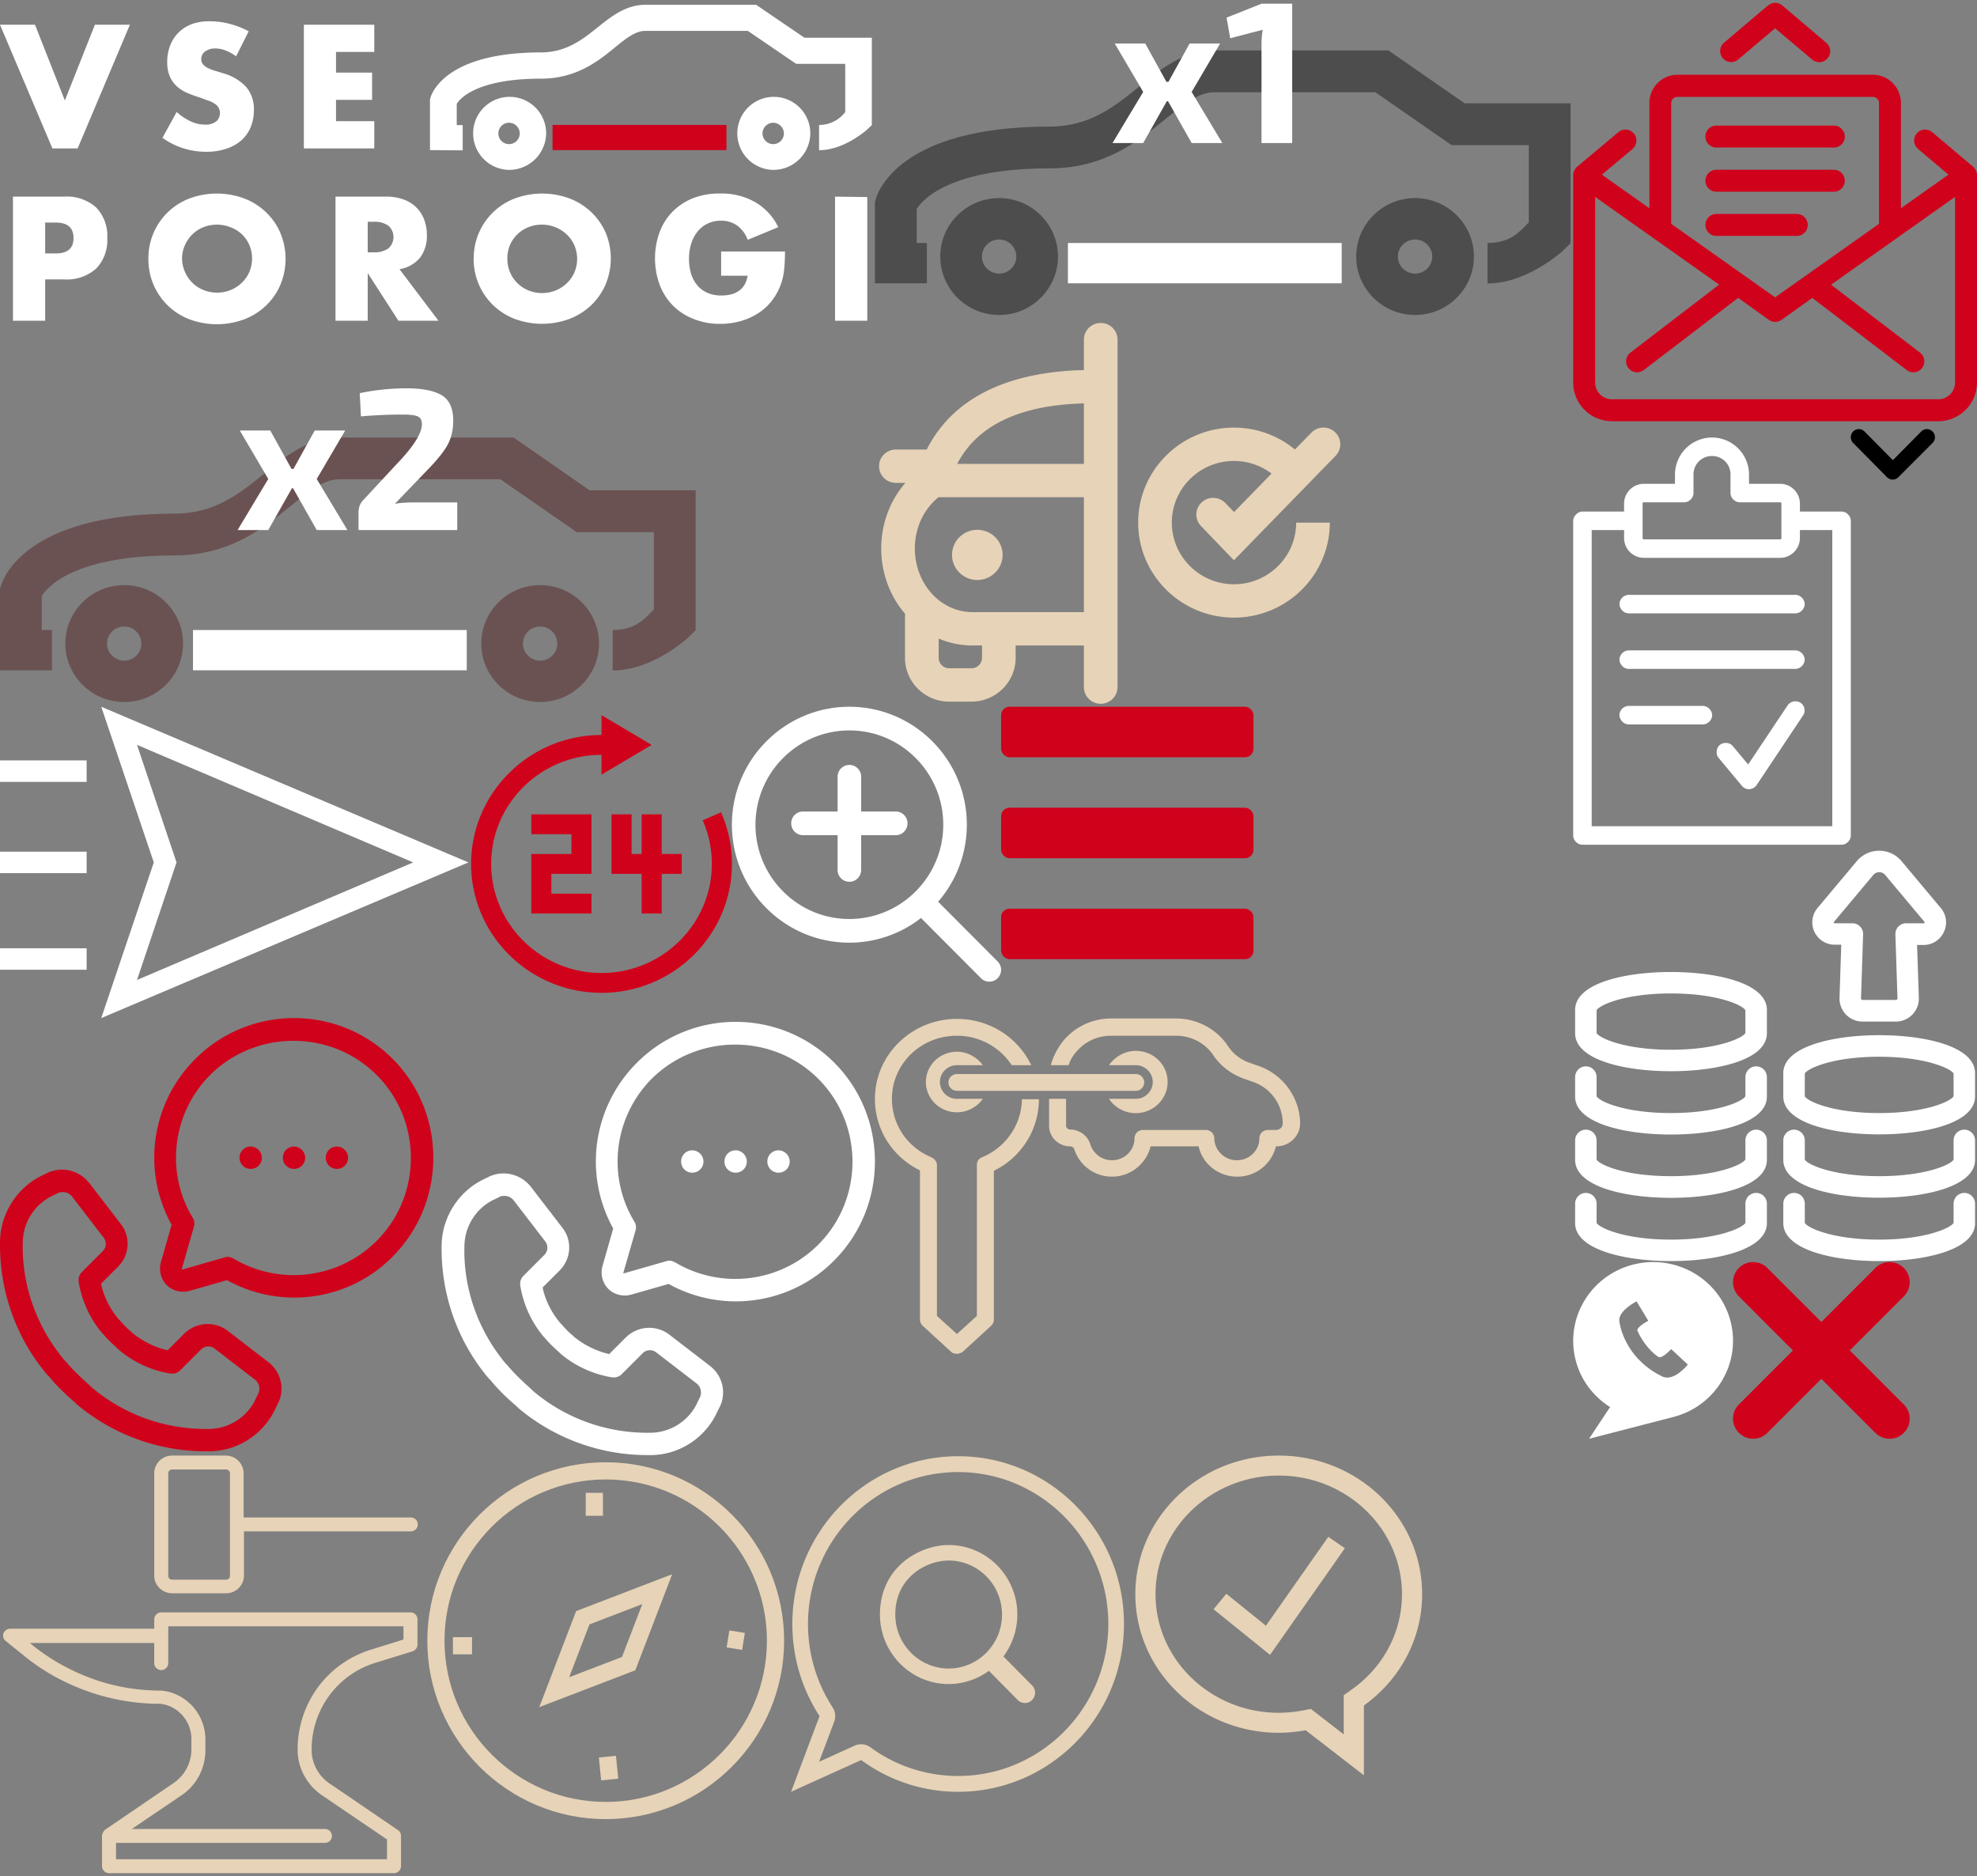 <?xml version="1.0" encoding="UTF-8"?><svg width="235" height="223" viewBox="0 0 235 223" xmlns="http://www.w3.org/2000/svg" xmlns:xlink="http://www.w3.org/1999/xlink"><rect x="0" y="0" width="235" height="223" fill="#808080" stroke="none"/><svg width="36" height="38" viewBox="0 0 36 38" id="L1VzZXJzL2t1a2tvbWFoL3Byb2plY3RzL3ZzZXBvcm9naS1mcm9udGVuZC9zcmMvbW9kdWxlcy9hZHZhbnRhZ2VzL3Nwcml0ZS1hZHYtMS5zdmc=" x="134" y="173"><title>sprite-adv-1</title><g fill-rule="nonzero" fill="#E7D3B7"><path d="M18 32.944c1.093 0 2.16-.11 3.197-.3L28.124 38v-8.298c4.192-3.001 6.922-7.8 6.922-13.23C35.046 7.374 27.414 0 18 0S.954 7.374.954 16.472c0 9.097 7.632 16.472 17.046 16.472zm0-30.569c8.076 0 14.646 6.323 14.646 14.097 0 4.487-2.161 8.608-5.928 11.305l-.994.711v4.644l-3.05-2.36-.852-.658-1.063.195a15.35 15.35 0 0 1-2.759.26c-8.076 0-14.646-6.324-14.646-14.097C3.354 8.698 9.924 2.375 18 2.375z"/><path d="M25.862 11.01l-1.971-1.354-7.416 10.568-4.705-3.8-1.52 1.839 6.717 5.424z"/></g></svg><svg width="50" height="50" viewBox="0 0 50 50" id="L1VzZXJzL2t1a2tvbWFoL3Byb2plY3RzL3ZzZXBvcm9naS1mcm9udGVuZC9zcmMvbW9kdWxlcy9hZHZhbnRhZ2VzL3Nwcml0ZS1hZHYtMi5zdmc=" y="173"><title>sprite-adv-2</title><g fill-rule="nonzero" fill="#E7D3B7"><path d="M48.792 18.636H19.167a.832.832 0 0 0-.834.827v1.116H1.208a.854.854 0 0 0-.791.537c-.125.33 0 .702.25.909l2 1.611c2.333 1.943 4.958 3.389 7.75 4.38a25.819 25.819 0 0 0 8.666 1.488c2.084.248 3.667 2.066 3.667 4.174v1.24c0 1.61-.792 3.099-2.125 4.008L12.5 44.463l-.042.041c-.041.041-.083.041-.083.083l-.042.041c0 .041-.041.041-.041.083 0 .041-.042.041-.042.082 0 .042-.042.042-.042.083s0 .041-.041.083c0 .041 0 .041-.042.082v3.761c0 .454.375.826.833.826h33.875a.832.832 0 0 0 .834-.826v-3.595a.81.81 0 0 0-.375-.703l-8.125-5.537a4.835 4.835 0 0 1-2.125-4.008c0-4.752 3.041-8.926 7.583-10.33l4.417-1.365c.333-.124.583-.413.583-.785v-3.016a.832.832 0 0 0-.833-.827zm-.834 3.224l-3.833 1.198c-5.25 1.611-8.75 6.405-8.75 11.9 0 2.15 1.083 4.133 2.833 5.373L46 45.62v2.355H13.792v-1.942h24.833a.832.832 0 0 0 .833-.826.832.832 0 0 0-.833-.827H15.667l5.916-4.008c1.792-1.198 2.834-3.223 2.834-5.372v-1.24c0-2.975-2.209-5.496-5.167-5.826h-.083c-2.792 0-5.542-.455-8.167-1.405s-5.083-2.314-7.25-4.091l-.208-.165h14.791v2.396c0 .455.375.827.834.827a.832.832 0 0 0 .833-.827v-4.38h27.958v1.57zM20.458 16.364h6.417c1.167 0 2.125-.95 2.125-2.108V9.008h19.833a.832.832 0 0 0 .834-.826.832.832 0 0 0-.834-.827H28.958V2.107C28.958.95 28 0 26.833 0h-6.375c-1.166 0-2.125.95-2.125 2.107v12.19c0 1.116.959 2.067 2.125 2.067zM20 2.107a.46.46 0 0 1 .458-.454h6.417a.46.46 0 0 1 .458.454v12.19a.46.46 0 0 1-.458.455h-6.417a.46.46 0 0 1-.458-.454V2.108z"/></g></svg><svg width="40" height="40" viewBox="0 0 40 40" id="L1VzZXJzL2t1a2tvbWFoL3Byb2plY3RzL3ZzZXBvcm9naS1mcm9udGVuZC9zcmMvbW9kdWxlcy9hZHZhbnRhZ2VzL3Nwcml0ZS1hZHYtMy5zdmc=" x="94" y="173"><title>sprite-adv-3</title><g fill-rule="nonzero" fill="#E7D3B7"><path d="M19.893 1.959c9.844 0 17.85 8.102 17.85 18.06 0 9.958-8.007 18.06-17.85 18.06a17.574 17.574 0 0 1-10.44-3.416 1.848 1.848 0 0 0-1.849-.192L3.366 36.39l1.79-4.76a1.9 1.9 0 0 0-.184-1.703 18.136 18.136 0 0 1-2.928-9.908c0-9.959 8.006-18.06 17.849-18.06zm0-1.883C9.007.076.183 9.006.183 20.02c0 4.04 1.191 7.8 3.234 10.941L.03 39.961l8.333-3.773a19.46 19.46 0 0 0 11.53 3.773c10.885 0 19.71-8.929 19.71-19.942C39.604 9.005 30.78.076 19.894.076z"/><path d="M28.683 27.32l-3.41-3.45a8.318 8.318 0 0 0 1.655-4.978c0-4.556-3.662-8.262-8.165-8.262-3.39 0-8.166 2.563-8.166 8.262 0 4.556 3.663 8.262 8.166 8.262a8.119 8.119 0 0 0 4.784-1.572l3.426 3.467a1.196 1.196 0 0 0 1.71 0c.229-.23.355-.538.355-.865a1.22 1.22 0 0 0-.355-.864zm-9.92-2.01c-3.498 0-6.343-2.88-6.343-6.418 0-4.427 3.71-6.418 6.343-6.418 3.497 0 6.343 2.879 6.343 6.418s-2.846 6.417-6.343 6.417z"/></g></svg><svg width="56" height="46" viewBox="0 0 56 46" id="L1VzZXJzL2t1a2tvbWFoL3Byb2plY3RzL3ZzZXBvcm9naS1mcm9udGVuZC9zcmMvbW9kdWxlcy9hZHZhbnRhZ2VzL3Nwcml0ZS1hZHYtNC5zdmc=" x="104" y="38"><title>sprite-adv-4</title><g fill-rule="nonzero" fill="#E7D3B7"><path d="M12.17 24.968c-1.659 0-3.01 1.34-3.01 2.983 0 1.644 1.351 2.985 3.01 2.985 1.66 0 3.01-1.34 3.01-2.985 0-1.644-1.35-2.983-3.01-2.983z"/><path d="M26.84.385c-1.106 0-2 .888-2 1.983v3.614C15.561 6.2 9.182 9.436 6.157 15.427H2.49c-1.104 0-2 .887-2 1.982 0 1.096.896 1.983 2 1.983h1.127c-1.82 2.102-2.87 4.853-2.87 7.788 0 2.996 1.08 5.74 2.859 7.803-.016.1-.032.2-.032.305v4.897c0 2.87 2.356 5.206 5.252 5.206h2.65c2.896 0 5.251-2.336 5.251-5.206v-1.466h8.111v4.943c0 1.095.896 1.983 2 1.983 1.105 0 2-.888 2-1.983V2.368A1.99 1.99 0 0 0 26.84.385zm-2 9.561v7.185H9.781c2.38-4.58 7.432-6.991 15.057-7.185zM12.727 40.185c0 .684-.56 1.24-1.25 1.24H8.826c-.69 0-1.25-.556-1.25-1.24v-2.29a10.253 10.253 0 0 0 4.012.824h1.14v1.466zm-1.14-5.431c-.252 0-.5-.018-.748-.05-3.474-.418-6.094-3.652-6.094-7.524 0-2.429 1.046-4.654 2.807-6.084h17.285v13.658h-13.25zM51.875 13.426l-1.947 1.998a11.408 11.408 0 0 0-7.249-2.603c-6.28 0-11.389 5.065-11.389 11.292 0 6.226 5.11 11.292 11.39 11.292 6.282 0 11.39-5.066 11.39-11.292h-4c0 4.04-3.316 7.326-7.39 7.326s-7.389-3.287-7.389-7.326c0-4.042 3.315-7.327 7.389-7.327 1.64 0 3.197.544 4.464 1.5L42.69 22.86l-1.035-1.073a2.012 2.012 0 0 0-2.828-.067 1.97 1.97 0 0 0-.067 2.802l3.911 4.068 12.083-12.41a1.971 1.971 0 0 0-.05-2.804 2.011 2.011 0 0 0-2.829.05z"/></g></svg><svg width="51" height="40" viewBox="0 0 51 40" id="L1VzZXJzL2t1a2tvbWFoL3Byb2plY3RzL3ZzZXBvcm9naS1mcm9udGVuZC9zcmMvbW9kdWxlcy9hZHZhbnRhZ2VzL3Nwcml0ZS1hZHYtNS5zdmc=" x="104" y="121"><title>sprite-adv-5</title><g fill-rule="nonzero" fill="#E7D3B7"><path d="M9.746 4c-2.02 0-3.687 1.6-3.687 3.6s1.667 3.6 3.687 3.6c1.262 0 2.423-.65 3.08-1.6h-3.08c-1.111 0-2.02-.9-2.02-2s.909-2 2.02-2h3.08c-.707-.95-1.818-1.6-3.08-1.6zM31.004 11.3c2.07 0 3.787-1.65 3.787-3.7 0-2.05-1.666-3.7-3.787-3.7-1.313 0-2.474.7-3.181 1.7h3.181c1.11 0 2.02.9 2.02 2s-.91 2-2.02 2h-3.181a3.806 3.806 0 0 0 3.181 1.7z"/><path d="M12.725 16.55c-.404.15-.606.5-.606.95v17.9l-2.373 2.15-2.374-2.15V17.5c0-.1 0-.2-.05-.3 0-.1-.05-.15-.101-.2-.101-.15-.202-.3-.354-.35-.05-.05-.1-.05-.151-.1-2.878-1.2-4.696-3.9-4.696-6.95 0-4.15 3.433-7.5 7.726-7.5 2.726 0 5.15 1.4 6.513 3.5h2.323C17.017 2.35 13.684.1 9.746.1 4.393.1 0 4.35 0 9.6c0 3.65 2.07 6.9 5.352 8.5v17.7c0 .3.101.55.303.75l3.384 3.1c.202.2.454.25.707.25.252 0 .504-.1.706-.25l3.384-3.1c.202-.2.303-.45.303-.75V18.15c3.282-1.6 5.352-4.9 5.352-8.5h-2.02c-.05 3-1.868 5.7-4.746 6.9zM45.496 5.65l-.858-.3a5.07 5.07 0 0 1-2.626-1.95l-.202-.3C40.447 1.2 38.174.05 35.8.05h-7.726c-2.12 0-4.14.9-5.554 2.5a8.112 8.112 0 0 0-1.616 3.05h2.12c.203-.65.556-1.2 1.01-1.7 1.01-1.15 2.475-1.8 4.04-1.8h7.726c1.717 0 3.333.8 4.343 2.2l.202.3c.908 1.25 2.17 2.15 3.635 2.65l.859.3a5.23 5.23 0 0 1 3.635 5c0 .4-.353.75-.808.75h-.96c-.555 0-1.009.45-1.009 1 0 1.45-1.212 2.6-2.676 2.6-1.465 0-2.676-1.2-2.676-2.6 0-.55-.455-1-1.01-1h-7.474c-.555 0-1.01.45-1.01 1 0 1.45-1.211 2.6-2.676 2.6a2.693 2.693 0 0 1-2.575-1.9 2.497 2.497 0 0 0-2.373-1.75c-.253 0-.505-.2-.505-.45V9.6h-2.02v3.2c0 1.35 1.11 2.45 2.525 2.45.202 0 .404.15.454.3a4.707 4.707 0 0 0 4.494 3.3c2.222 0 4.09-1.55 4.595-3.6h5.706c.455 2.05 2.323 3.6 4.595 3.6 2.273 0 4.09-1.55 4.595-3.6h.05c1.566 0 2.829-1.25 2.829-2.75-.051-3.1-2.07-5.85-5.05-6.85z"/><path d="M31.004 8.65H9.746c-.556 0-1.01-.45-1.01-1s.454-1 1.01-1h21.258c.555 0 1.01.45 1.01 1s-.455 1-1.01 1z"/></g></svg><svg width="44" height="44" viewBox="0 0 44 44" id="L1VzZXJzL2t1a2tvbWFoL3Byb2plY3RzL3ZzZXBvcm9naS1mcm9udGVuZC9zcmMvbW9kdWxlcy9hZHZhbnRhZ2VzL3Nwcml0ZS1hZHYtNi5zdmc=" x="50" y="173"><title>sprite-adv-6</title><g fill-rule="nonzero" fill="#E7D3B7"><path d="M22 .793C10.307.793.793 10.306.793 22c0 11.693 9.514 21.207 21.207 21.207 11.693 0 21.207-9.514 21.207-21.207C43.207 10.306 33.693.793 22 .793zm0 40.37C11.434 41.163 2.837 32.566 2.837 22 2.837 11.435 11.433 2.838 22 2.838S41.162 11.435 41.162 22c0 10.566-8.596 19.163-19.162 19.163z"/><path d="M14.101 29.899l11.417-4.382L29.9 14.1l-11.417 4.383-4.382 11.416zm12.245-12.246l-2.41 6.281-6.281 2.41 2.412-6.279 6.279-2.412zM19.625 4.425h2.044v2.727h-2.044zM21.457 38.604l-.273-2.72 2.034-.205.273 2.72zM36.372 22.8l.323-2.021 1.843.295-.324 2.02zM3.837 21.577h2.272v2.045H3.837z"/></g></svg><svg viewBox="0 -1 31 34" width="31" height="34" id="L1VzZXJzL2t1a2tvbWFoL3Byb2plY3RzL3ZzZXBvcm9naS1mcm9udGVuZC9zcmMvc3ByaXRlcy9zcHJpdGUtMjQuc3Zn" x="56" y="84"><g fill="#D0011B" fill-rule="nonzero"><path d="M7.154 11.786v2.357h4.77V16.5h-4.77v7.071h7.154v-2.357h-4.77v-2.357h4.77v-7.071zM22.654 16.5v-4.714h-2.385V16.5h-1.192v-4.714h-2.385v7.071h3.577v4.714h2.385v-4.714h2.384V16.5z"/><path d="M29.709 11.549l-2.185.944a12.743 12.743 0 0 1 1.091 5.186c0 7.148-5.884 12.964-13.115 12.964S2.385 24.827 2.385 17.679c0-7.148 5.884-12.965 13.115-12.965v2.357l5.962-3.535L15.5 0v2.357C6.954 2.357 0 9.231 0 17.68S6.954 33 15.5 33C24.048 33 31 26.127 31 17.679a15.03 15.03 0 0 0-1.291-6.13z"/></g></svg><svg width="52" height="52" viewBox="0 0 52 52" id="L1VzZXJzL2t1a2tvbWFoL3Byb2plY3RzL3ZzZXBvcm9naS1mcm9udGVuZC9zcmMvc3ByaXRlcy9zcHJpdGUtY2FsbC5zdmc=" y="121"><title>Shape</title><path d="M31.87 40.868l-4.833-3.717c-1.54-1.169-3.718-1.01-5.098.318l-2.019 2.018a10.376 10.376 0 0 1-4.195-2.07l-.16-.16c-.478-.372-.902-.85-1.327-1.328l-.16-.16c-1.009-1.22-1.752-2.655-2.071-4.195l2.018-2.018c1.381-1.381 1.54-3.559.319-5.099l-3.718-4.833c-1.168-1.487-3.133-2.018-4.886-1.274l-.531.265C2.129 19.996.057 23.13.004 26.53c-.106 5.789 1.859 11.418 5.577 15.826l.265.266c.903 1.115 1.965 2.124 3.027 3.027l.266.266a23.824 23.824 0 0 0 15.349 5.576h.478c3.399-.053 6.48-2.124 7.86-5.258l.266-.53c.796-1.7.265-3.718-1.222-4.834zm-1.168 3.771l-.266.531c-.956 2.178-3.133 3.612-5.523 3.665-5.152.106-10.144-1.647-14.074-4.993l-.266-.265c-.956-.85-1.912-1.753-2.709-2.709l-.212-.212c-3.293-3.93-5.099-8.923-4.94-14.074.054-2.39 1.488-4.568 3.665-5.524l.531-.265c.16-.107.372-.107.585-.107.425 0 .85.213 1.115.585l3.718 4.833a1.214 1.214 0 0 1-.107 1.593l-2.496 2.496c-.318.319-.425.744-.372 1.169a12.656 12.656 0 0 0 2.815 6.107l.16.16c.478.584 1.062 1.115 1.646 1.646l.16.16a12.656 12.656 0 0 0 6.107 2.814c.425.053.85-.053 1.168-.372l2.497-2.496a1.214 1.214 0 0 1 1.593-.106l4.833 3.718c.478.371.637 1.062.372 1.646zM46.688 4.86c-6.48-6.479-16.995-6.479-23.475 0-5.258 5.258-6.373 13.278-2.815 19.704l-1.274 4.462c-.266.956 0 2.018.69 2.708.69.69 1.753.956 2.709.69l4.461-1.274a16.508 16.508 0 0 0 7.967 2.071c4.302 0 8.55-1.646 11.737-4.886 6.426-6.48 6.426-16.995 0-23.474zm-1.912 21.616C40.262 30.99 33.251 31.84 27.781 28.6c-.213-.106-.425-.213-.69-.213-.107 0-.266 0-.372.054l-4.993 1.433h-.106c-.053-.053-.053-.053 0-.106l1.434-4.992a1.251 1.251 0 0 0-.16-1.062c-3.292-5.47-2.39-12.481 2.125-16.996 5.47-5.364 14.34-5.364 19.757.054 5.417 5.417 5.417 14.286 0 19.703zm-8.498-9.878c0 .743-.584 1.328-1.327 1.328a1.315 1.315 0 0 1-1.328-1.328c0-.744.584-1.328 1.328-1.328.743 0 1.327.638 1.327 1.328zm-5.151 0c0 .743-.585 1.328-1.328 1.328a1.315 1.315 0 0 1-1.328-1.328c0-.744.584-1.328 1.328-1.328.743 0 1.328.638 1.328 1.328zm10.25 0c0 .743-.584 1.328-1.328 1.328a1.315 1.315 0 0 1-1.328-1.328c0-.744.585-1.328 1.328-1.328.744 0 1.328.638 1.328 1.328z" fill-rule="nonzero" fill="#D0011B"/></svg><svg width="83" height="38" viewBox="0 0 83 38" id="L1VzZXJzL2t1a2tvbWFoL3Byb2plY3RzL3ZzZXBvcm9naS1mcm9udGVuZC9zcmMvc3ByaXRlcy9zcHJpdGUtY2FyLXgxLnN2Zw==" x="104"><title>car-x1</title><g fill="none" fill-rule="evenodd"><path d="M0 33.67v-9.642l.085-.318c.24-.887 2.858-8.665 20.675-8.665 4.802 0 7.786-2.427 10.672-4.774C34.014 8.171 36.684 6 40.33 6h20.715l9.046 6.276h12.6v16.64l-1.067 1.029c-.448.359-4.364 3.747-8.802 3.747v-4.811c2.933 0 4-1.597 4.901-2.448v-9.19h-9.185l-9.047-6.276h-19.16c-1.881 0-3.595 1.393-5.765 3.157-3.225 2.624-7.239 5.888-13.806 5.888-12.247 0-15.282 3.966-15.793 4.83v4.039h1.21v4.789H0z" fill="#000" fill-rule="nonzero" opacity=".4"/><path d="M14.763 37.435c-3.857 0-6.996-3.115-6.996-6.944 0-3.83 3.138-6.946 6.996-6.946 3.858 0 6.996 3.116 6.996 6.946 0 3.829-3.138 6.944-6.996 6.944zm0-8.97c-1.126 0-2.042.91-2.042 2.027s.915 2.026 2.042 2.026a2.036 2.036 0 0 0 2.042-2.026 2.037 2.037 0 0 0-2.042-2.028zM64.203 37.435c-3.857 0-6.995-3.115-6.995-6.944 0-3.83 3.138-6.946 6.995-6.946 3.858 0 6.997 3.115 6.997 6.946-.001 3.829-3.14 6.944-6.997 6.944zm0-8.97c-1.126 0-2.041.91-2.041 2.027s.915 2.026 2.04 2.026a2.037 2.037 0 0 0 2.044-2.026 2.038 2.038 0 0 0-2.043-2.028z" fill="#000" fill-rule="nonzero" opacity=".4"/><path fill="#FFF" fill-rule="nonzero" d="M22.94 28.881h32.543v4.789H22.94z"/><path d="M34.84 12.032h-.144L31.888 17H28.24l3.648-6.072-3.384-5.76h3.624l2.52 4.56h.24l2.52-4.56h3.624l-3.384 5.76L41.296 17h-3.648l-2.808-4.968zM49.6 17h-3.648V5.336c0-.704.048-1.304.144-1.8l-3.864 1.008-.432-2.448L45.952.44H49.6V17z" fill="#FFF"/></g></svg><svg width="83" height="45" viewBox="0 0 83 45" id="L1VzZXJzL2t1a2tvbWFoL3Byb2plY3RzL3ZzZXBvcm9naS1mcm9udGVuZC9zcmMvc3ByaXRlcy9zcHJpdGUtY2FyLXgyLnN2Zw==" y="39"><title>sprite-car-x2</title><g fill="none" fill-rule="evenodd"><path d="M0 40.67v-9.642l.085-.318c.24-.887 2.858-8.665 20.675-8.665 4.802 0 7.786-2.427 10.672-4.774C34.014 15.171 36.684 13 40.33 13h20.715l9.046 6.276h12.6v16.64l-1.067 1.029c-.448.359-4.364 3.747-8.802 3.747v-4.811c2.933 0 4-1.597 4.901-2.448v-9.19h-9.185l-9.047-6.276h-19.16c-1.881 0-3.595 1.393-5.765 3.157-3.225 2.624-7.239 5.888-13.806 5.888-12.247 0-15.282 3.966-15.793 4.83v4.039h1.21v4.789H0z" fill="#4B0D0D" fill-rule="nonzero" opacity=".4"/><path d="M14.763 44.435c-3.857 0-6.996-3.115-6.996-6.944 0-3.83 3.138-6.946 6.996-6.946 3.858 0 6.996 3.116 6.996 6.946 0 3.829-3.138 6.944-6.996 6.944zm0-8.97c-1.126 0-2.042.91-2.042 2.027s.915 2.026 2.042 2.026a2.036 2.036 0 0 0 2.042-2.026 2.037 2.037 0 0 0-2.042-2.028zM64.203 44.435c-3.857 0-6.995-3.115-6.995-6.944 0-3.83 3.138-6.946 6.995-6.946 3.858 0 6.997 3.115 6.997 6.946-.001 3.829-3.14 6.944-6.997 6.944zm0-8.97c-1.126 0-2.041.91-2.041 2.027s.915 2.026 2.04 2.026a2.037 2.037 0 0 0 2.044-2.026 2.038 2.038 0 0 0-2.043-2.028z" fill="#4B0D0D" fill-rule="nonzero" opacity=".4"/><path fill="#FFF" fill-rule="nonzero" d="M22.94 35.881h32.543v4.789H22.94z"/><path d="M34.84 19.032h-.144L31.888 24H28.24l3.648-6.072-3.384-5.76h3.624l2.52 4.56h.24l2.52-4.56h3.624l-3.384 5.76L41.296 24h-3.648l-2.808-4.968zm8.064-8.544l-.144-2.76a27.416 27.416 0 0 1 5.568-.576c1.856 0 3.244.272 4.164.816.92.544 1.38 1.552 1.38 3.024 0 .992-.18 1.868-.54 2.628-.36.76-1.076 1.708-2.148 2.844l-4.248 4.416c.608-.112 1.424-.168 2.448-.168h4.968V24H42.616v-2.04c0-.624.176-1.12.528-1.488l4.056-4.368c1.984-2.064 2.968-3.64 2.952-4.728-.016-.464-.192-.764-.528-.9s-.912-.204-1.728-.204c-1.696 0-3.36.072-4.992.216z" fill="#FFF"/></g></svg><svg width="21" height="21" viewBox="0 0 21 21" id="L1VzZXJzL2t1a2tvbWFoL3Byb2plY3RzL3ZzZXBvcm9naS1mcm9udGVuZC9zcmMvc3ByaXRlcy9zcHJpdGUtY2xvc2UtbWVudS5zdmc=" x="206" y="150"><title>sprite-close</title><path d="M10.5 7.12L4.08.7A2.388 2.388 0 0 0 .702.7 2.383 2.383 0 0 0 .7 4.078l6.42 6.422-6.42 6.422A2.383 2.383 0 0 0 .703 20.3a2.388 2.388 0 0 0 3.376.001L10.5 13.88l6.42 6.422a2.388 2.388 0 0 0 3.377-.001c.94-.94.934-2.446.002-3.378l-6.42-6.422 6.42-6.422A2.383 2.383 0 0 0 20.297.7 2.388 2.388 0 0 0 16.921.7L10.5 7.12z" fill="#D0011B" fill-rule="evenodd"/></svg><svg width="10" height="6" viewBox="0 0 10 6" id="L1VzZXJzL2t1a2tvbWFoL3Byb2plY3RzL3ZzZXBvcm9naS1mcm9udGVuZC9zcmMvc3ByaXRlcy9zcHJpdGUtYXJyb3cuc3Zn" x="220" y="51"><title>sprite-arrow</title><path d="M5.65 5.721a.946.946 0 0 1-1.346-.004L.279 1.647a.973.973 0 0 1 0-1.365.946.946 0 0 1 1.349 0L5 3.692 8.372.283a.946.946 0 0 1 1.349 0 .973.973 0 0 1 0 1.365L5.649 5.72z" fill="#000" fill-rule="evenodd"/></svg><svg width="52" height="52" viewBox="0 0 52 52" id="L1VzZXJzL2t1a2tvbWFoL3Byb2plY3RzL3ZzZXBvcm9naS1mcm9udGVuZC9zcmMvc3ByaXRlcy9zcHJpdGUtZGVsaXZlcnktMS5zdmc=" x="52" y="121"><title>sprite-delivery-1</title><path d="M32.363 41.318l-4.834-3.717c-1.54-1.169-3.717-1.01-5.098.318l-2.018 2.018a10.376 10.376 0 0 1-4.196-2.07l-.16-.16c-.477-.372-.902-.85-1.327-1.328l-.16-.16c-1.009-1.22-1.752-2.655-2.07-4.195l2.017-2.018c1.381-1.381 1.54-3.559.32-5.099l-3.719-4.833C9.95 18.587 7.985 18.056 6.232 18.8l-.53.265C2.62 20.446.548 23.58.495 26.98c-.106 5.789 1.86 11.418 5.577 15.826l.266.266c.902 1.115 1.965 2.124 3.027 3.027l.265.266a23.824 23.824 0 0 0 15.35 5.576h.477c3.4-.053 6.48-2.124 7.86-5.258l.266-.53c.797-1.7.266-3.718-1.221-4.834zm-1.169 3.771l-.265.531c-.956 2.178-3.134 3.612-5.524 3.665-5.152.106-10.144-1.647-14.074-4.993l-.266-.265c-.956-.85-1.912-1.753-2.708-2.709l-.213-.212c-3.293-3.93-5.098-8.923-4.939-14.074.053-2.39 1.487-4.568 3.665-5.524l.53-.265c.16-.107.372-.107.585-.107.425 0 .85.213 1.115.585l3.718 4.833a1.214 1.214 0 0 1-.106 1.593l-2.496 2.496c-.32.319-.425.744-.372 1.169a12.656 12.656 0 0 0 2.815 6.107l.159.16c.478.584 1.062 1.115 1.646 1.646l.16.16a12.656 12.656 0 0 0 6.107 2.814c.425.053.85-.053 1.169-.372l2.496-2.496a1.214 1.214 0 0 1 1.593-.106l4.833 3.718c.478.371.638 1.062.372 1.646zM47.18 5.31c-6.48-6.479-16.995-6.479-23.474 0-5.258 5.258-6.374 13.278-2.815 19.704l-1.275 4.462c-.265.956 0 2.018.69 2.708.69.69 1.753.956 2.71.69l4.46-1.274a16.508 16.508 0 0 0 7.967 2.071c4.302 0 8.55-1.646 11.737-4.886 6.427-6.48 6.427-16.995 0-23.474zm-1.912 21.616c-4.514 4.515-11.525 5.365-16.995 2.125-.212-.106-.425-.213-.69-.213-.107 0-.266 0-.372.054l-4.993 1.433h-.106c-.053-.053-.053-.053 0-.106l1.434-4.992a1.251 1.251 0 0 0-.16-1.062c-3.292-5.47-2.39-12.481 2.125-16.996 5.47-5.364 14.34-5.364 19.757.054 5.418 5.417 5.418 14.286 0 19.703zm-8.497-9.878c0 .743-.585 1.328-1.328 1.328a1.315 1.315 0 0 1-1.328-1.328c0-.744.584-1.328 1.328-1.328.743 0 1.328.638 1.328 1.328zm-5.152 0c0 .743-.584 1.328-1.328 1.328a1.315 1.315 0 0 1-1.328-1.328c0-.744.585-1.328 1.328-1.328.744 0 1.328.638 1.328 1.328zm10.25 0c0 .743-.584 1.328-1.328 1.328a1.315 1.315 0 0 1-1.327-1.328c0-.744.584-1.328 1.327-1.328.744 0 1.328.638 1.328 1.328z" fill-rule="nonzero" fill="#FFF"/></svg><svg width="56" height="37" viewBox="0 0 56 37" id="L1VzZXJzL2t1a2tvbWFoL3Byb2plY3RzL3ZzZXBvcm9naS1mcm9udGVuZC9zcmMvc3ByaXRlcy9zcHJpdGUtZGVsaXZlcnktMi5zdmc=" y="84"><title>sprite-delivery-2</title><g fill-rule="nonzero" fill="#FFF"><path d="M12.037 37l6.243-18.5L12.037 0l43.641 18.5L12.037 37zm4.248-32.47l4.699 13.97-4.699 13.97L49.113 18.5 16.285 4.53zM0 17.224h10.299v2.552H0zM0 6.379h10.299v2.552H0zM0 28.707h10.299v2.552H0z"/></g></svg><svg width="33" height="50" viewBox="0 0 33 50" id="L1VzZXJzL2t1a2tvbWFoL3Byb2plY3RzL3ZzZXBvcm9naS1mcm9udGVuZC9zcmMvc3ByaXRlcy9zcHJpdGUtZGVsaXZlcnktMy5zdmc=" x="187" y="51"><title>sprite-delivery-3</title><path d="M16.5 1a4.415 4.415 0 0 0-4.4 4.4v1.1H8.387A2.36 2.36 0 0 0 6.05 8.838V9.8H1.1c-.599 0-1.1.604-1.1 1.1v37.4c0 .576.524 1.1 1.1 1.1h30.8c.576 0 1.1-.524 1.1-1.1V10.9c0-.576-.524-1.1-1.1-1.1h-4.95v-.963A2.36 2.36 0 0 0 24.613 6.5H20.9V5.4c0-2.419-1.981-4.4-4.4-4.4zm0 2.2c1.238 0 2.2.962 2.2 2.2v2.2c0 .576.524 1.1 1.1 1.1h4.813c.1 0 .137.037.137.138v4.125c0 .1-.037.137-.137.137H8.387c-.1 0-.137-.037-.137-.137V8.838c0-.101.037-.138.137-.138H13.2c.576 0 1.1-.524 1.1-1.1V5.4c0-1.238.962-2.2 2.2-2.2zM2.2 12h3.85v.963A2.36 2.36 0 0 0 8.387 15.3h16.226a2.36 2.36 0 0 0 2.337-2.338V12h3.85v35.2H2.2V12zm3.3 8.8c.019.576.523 1.1 1.1 1.1h19.8c.581.008 1.116-.519 1.116-1.1 0-.581-.535-1.108-1.116-1.1H6.6c-.633 0-1.117.59-1.1 1.1zm0 6.6c.019.576.523 1.1 1.1 1.1h19.8c.581.008 1.116-.519 1.116-1.1 0-.581-.535-1.108-1.116-1.1H6.6c-.633 0-1.117.59-1.1 1.1zm19.99 5.431l-4.693 7.03-1.805-2.166a1.022 1.022 0 0 0-.842-.395c-.779.008-1.1.584-1.1 1.1 0 .259.08.516.258.705l2.75 3.3a1.1 1.1 0 0 0 .842.395c.353-.007.714-.203.91-.498l5.5-8.25c.121-.173.194-.381.192-.592-.004-.722-.531-1.11-1.102-1.11-.4 0-.742.228-.91.481zM5.5 34c.018.576.523 1.1 1.1 1.1h8.8c.581.008 1.116-.519 1.116-1.1 0-.581-.535-1.108-1.116-1.1H6.6c-.638 0-1.116.574-1.1 1.1z" fill-rule="nonzero" fill="#FFF"/></svg><svg width="48" height="49" viewBox="0 0 48 49" id="L1VzZXJzL2t1a2tvbWFoL3Byb2plY3RzL3ZzZXBvcm9naS1mcm9udGVuZC9zcmMvc3ByaXRlcy9zcHJpdGUtZGVsaXZlcnktNC5zdmc=" x="187" y="101"><title>sprite-delivery-4</title><path d="M23.025 19.033c0-3.113-5.725-4.507-11.398-4.507S.23 15.915.23 19.033v2.777c0 3.114 5.724 4.507 11.397 4.507s11.398-1.393 11.398-4.507v-2.777zM20.47 21.77c-.296.587-3.278 1.996-8.844 1.996-5.566 0-8.563-1.409-8.844-1.996v-2.7c.296-.587 3.278-1.996 8.844-1.996 5.566 0 8.548 1.41 8.844 1.996v2.7zm2.554 7.565c0 3.113-5.725 4.507-11.398 4.507S.23 32.447.23 29.334v-2.318a1.276 1.276 0 0 1 2.553 0v2.277c.28.587 3.273 1.996 8.844 1.996s8.548-1.41 8.844-1.996v-2.277a1.276 1.276 0 0 1 2.554 0v2.318zm0 7.523c0 3.114-5.725 4.507-11.398 4.507S.23 39.971.23 36.852V34.54a1.276 1.276 0 0 1 2.553 0v2.276c.28.582 3.273 1.976 8.844 1.976s8.548-1.41 8.844-1.996V34.54a1.276 1.276 0 0 1 2.554 0v2.317zM47.77 26.542c0-3.114-5.724-4.507-11.397-4.507s-11.398 1.403-11.398 4.507v2.776c0 3.114 5.725 4.507 11.398 4.507s11.397-1.393 11.397-4.507v-2.776zm-2.553 2.735c-.28.603-3.273 2.012-8.844 2.012s-8.548-1.41-8.844-1.996v-2.7c.296-.587 3.278-1.996 8.844-1.996 5.566 0 8.563 1.434 8.844 1.996v2.684zm2.553 7.565c0 3.113-5.724 4.507-11.397 4.507s-11.398-1.378-11.398-4.497V34.54a1.276 1.276 0 0 1 2.554 0v2.276c.296.582 3.278 1.976 8.844 1.976 5.566 0 8.563-1.394 8.844-1.976V34.54a1.276 1.276 0 0 1 2.553 0v2.302zM27.53 42.058v2.277c.296.587 3.278 1.996 8.844 1.996 5.566 0 8.563-1.414 8.844-1.996v-2.277a1.276 1.276 0 0 1 2.553 0v2.318c0 3.113-5.724 4.507-11.397 4.507s-11.398-1.414-11.398-4.507v-2.318a1.276 1.276 0 0 1 2.554 0zm-15.902 6.825C5.954 48.883.23 47.469.23 44.376v-2.318a1.276 1.276 0 0 1 2.553 0v2.277c.28.582 3.273 1.996 8.844 1.996s8.548-1.414 8.844-1.996v-2.277a1.276 1.276 0 0 1 2.554 0v2.318c0 3.093-5.725 4.507-11.398 4.507zM44.068 9.754a2.633 2.633 0 0 0-.368-2.828l-4.662-5.568A3.468 3.468 0 0 0 36.373.112a3.468 3.468 0 0 0-2.67 1.246L29.04 6.92a2.658 2.658 0 0 0 2.043 4.36h.78l-.203 6.288a2.73 2.73 0 0 0 2.737 2.848h3.957a2.732 2.732 0 0 0 2.732-2.823l-.21-6.283h.782a2.635 2.635 0 0 0 2.41-1.557zm-4.509-1.02a1.277 1.277 0 0 0-1.261 1.321l.25 7.6a.184.184 0 0 1-.184.19h-3.967a.184.184 0 0 1-.184-.19l.25-7.6a1.276 1.276 0 0 0-1.272-1.322h-2.103a.102.102 0 0 1-.082-.173l4.662-5.564a.91.91 0 0 1 .71-.332.91.91 0 0 1 .71.332L41.75 8.56a.102.102 0 0 1-.082.173H39.56z" fill-rule="nonzero" fill="#FFF"/></svg><svg width="30" height="30" viewBox="0 0 30 30" id="L1VzZXJzL2t1a2tvbWFoL3Byb2plY3RzL3ZzZXBvcm9naS1mcm9udGVuZC9zcmMvc3ByaXRlcy9zcHJpdGUtaGFtYnVyZ2VyLnN2Zw==" x="119" y="84"><title>sprite-hamburger</title><g fill="#D0011B" fill-rule="evenodd"><rect width="30" height="6" rx="1"/><rect y="24" width="30" height="6" rx="1"/><rect y="12" width="30" height="6" rx="1"/></g></svg><svg viewBox="0 0 104 39" width="104" height="39" id="L1VzZXJzL2t1a2tvbWFoL3Byb2plY3RzL3ZzZXBvcm9naS1mcm9udGVuZC9zcmMvc3ByaXRlcy9zcHJpdGUtbG9nby5zdmc="><defs><style>.rcls-1{fill:#fff}.rcls-2{fill:#d0011b}</style></defs><path class="rcls-1" d="M4.16 2.94l3.55 9 3.57-9h4.16l-6.21 14.7h-3L0 2.94zm23.9 3.76a4.72 4.72 0 0 0-1.25-.7 3.32 3.32 0 0 0-1.21-.24 2 2 0 0 0-1.21.35 1.09 1.09 0 0 0-.47.92.91.91 0 0 0 .23.64 2 2 0 0 0 .61.44 5.26 5.26 0 0 0 .86.32l.95.29a5.9 5.9 0 0 1 2.74 1.67 4.11 4.11 0 0 1 .87 2.72 5.29 5.29 0 0 1-.38 2 4.27 4.27 0 0 1-1.11 1.57 5.13 5.13 0 0 1-1.8 1 7.48 7.48 0 0 1-2.41.36 8.87 8.87 0 0 1-5.17-1.66L21 13.31a6.65 6.65 0 0 0 1.7 1.13 4.08 4.08 0 0 0 1.66.37 2 2 0 0 0 1.4-.43 1.33 1.33 0 0 0 .24-1.54 1.25 1.25 0 0 0-.39-.45 3.13 3.13 0 0 0-.71-.38l-1.06-.39q-.74-.23-1.45-.52a4.58 4.58 0 0 1-1.27-.75 3.49 3.49 0 0 1-.9-1.18 4.17 4.17 0 0 1-.34-1.8 5.21 5.21 0 0 1 .36-2 4.4 4.4 0 0 1 1-1.52 4.52 4.52 0 0 1 1.6-1A6.05 6.05 0 0 1 25 2.53a9.27 9.27 0 0 1 2.28.3 10.07 10.07 0 0 1 2.28.89zm16.43-.53h-4.55v2.46h4.29v3.24h-4.29v2.53h4.55v3.24h-8.37V2.94h8.37zM5.37 30.12h1.26q2.11 0 2.11-1.83t-2.11-1.84H5.37zm0 8H1.54V23.37h6.09a5.21 5.21 0 0 1 3.8 1.29 4.84 4.84 0 0 1 1.32 3.63 4.84 4.84 0 0 1-1.32 3.63 5.21 5.21 0 0 1-3.8 1.29H5.37zm16.27-7.35a3.92 3.92 0 0 0 .36 1.57 4 4 0 0 0 2.21 2.14 4.34 4.34 0 0 0 3.18 0 4.17 4.17 0 0 0 1.33-.85 4 4 0 0 0 .91-1.29 4.11 4.11 0 0 0 0-3.24 4 4 0 0 0-.91-1.29 4.17 4.17 0 0 0-1.35-.81 4.34 4.34 0 0 0-3.18 0A4 4 0 0 0 22 29.1a3.92 3.92 0 0 0-.36 1.62zm-4 0a7.58 7.58 0 0 1 4.85-7.17 9.36 9.36 0 0 1 6.57 0 7.75 7.75 0 0 1 2.59 1.65 7.54 7.54 0 0 1 1.69 2.47 8 8 0 0 1 0 6.1 7.54 7.54 0 0 1-1.69 2.47 7.75 7.75 0 0 1-2.59 1.65 9.36 9.36 0 0 1-6.57 0 7.6 7.6 0 0 1-4.85-7.17zm26.07-.78h.72a2.79 2.79 0 0 0 1.74-.47 1.8 1.8 0 0 0 0-2.69 2.79 2.79 0 0 0-1.74-.47h-.72zm8.41 8.13h-4.76l-3.65-5.66v5.66h-3.83V23.37h6a5.85 5.85 0 0 1 2.15.36 4 4 0 0 1 2.41 2.43 5 5 0 0 1 .3 1.75 4.31 4.31 0 0 1-.81 2.72A4.08 4.08 0 0 1 47.49 32zm8.19-7.35a3.92 3.92 0 0 0 .33 1.62 4 4 0 0 0 2.21 2.14 4.33 4.33 0 0 0 3.18 0 4.17 4.17 0 0 0 1.33-.85 4 4 0 0 0 .91-1.29 4.11 4.11 0 0 0 0-3.24 4 4 0 0 0-.91-1.29A4.17 4.17 0 0 0 66 27a4.33 4.33 0 0 0-3.18 0 4 4 0 0 0-2.21 2.14 3.92 3.92 0 0 0-.3 1.58zm-4 0a7.58 7.58 0 0 1 4.85-7.17 9.36 9.36 0 0 1 6.57 0 7.75 7.75 0 0 1 2.59 1.65A7.54 7.54 0 0 1 72 27.67a8 8 0 0 1 0 6.1 7.54 7.54 0 0 1-1.69 2.47 7.75 7.75 0 0 1-2.59 1.65 9.36 9.36 0 0 1-6.57 0 7.6 7.6 0 0 1-4.85-7.17zm29.41-.88h7.59a21.06 21.06 0 0 1-.1 2.13 7.53 7.53 0 0 1-.39 1.77 7.08 7.08 0 0 1-1.11 2 6.5 6.5 0 0 1-1.65 1.48 7.75 7.75 0 0 1-2.08.91 8.92 8.92 0 0 1-2.38.31 8.37 8.37 0 0 1-3.13-.57A7.07 7.07 0 0 1 80 36.33a7.2 7.2 0 0 1-1.58-2.46 9.17 9.17 0 0 1 0-6.32A6.91 6.91 0 0 1 80 25.1a7.18 7.18 0 0 1 2.47-1.58 8.76 8.76 0 0 1 3.25-.52 8 8 0 0 1 4 1 6.89 6.89 0 0 1 2.79 3l-3.63 1.5a3.69 3.69 0 0 0-1.32-1.74 3.31 3.31 0 0 0-1.84-.53 3.7 3.7 0 0 0-1.56.32 3.38 3.38 0 0 0-1.2.92 4.4 4.4 0 0 0-.78 1.43 5.83 5.83 0 0 0-.28 1.87 5.92 5.92 0 0 0 .24 1.74 3.92 3.92 0 0 0 .73 1.38 3.3 3.3 0 0 0 1.21.91 4.09 4.09 0 0 0 1.68.32 4.66 4.66 0 0 0 1.09-.12 2.88 2.88 0 0 0 .95-.41 2.33 2.33 0 0 0 .69-.73 2.92 2.92 0 0 0 .37-1.09h-3.14zm17.37-6.47v14.7h-3.83V23.37zM51.11 17.84v-6l.05-.2c.15-.55 1.81-5.41 13.13-5.41 3 0 4.94-1.52 6.78-3C72.71 1.92 74.41.57 76.72.57h13.16l5.75 3.92h8v10.38l-.68.64c-.28.22-2.77 2.34-5.59 2.34v-3a3.89 3.89 0 0 0 3.11-1.53V7.59h-5.83l-5.75-3.92H76.72c-1.19 0-2.28.87-3.66 2-2 1.64-4.6 3.68-8.77 3.68-7.78 0-9.71 2.48-10 3v2.52H55v3z"/><path class="rcls-1" d="M60.48 20.19a4.34 4.34 0 1 1 4.44-4.34 4.4 4.4 0 0 1-4.44 4.34zm0-5.6a1.27 1.27 0 1 0 1.3 1.27 1.28 1.28 0 0 0-1.3-1.27zM91.88 20.19a4.34 4.34 0 1 1 4.44-4.34 4.39 4.39 0 0 1-4.44 4.34zm0-5.6a1.27 1.27 0 1 0 1.3 1.27 1.28 1.28 0 0 0-1.3-1.27z"/><path class="rcls-2" d="M65.68 14.85h20.67v2.99H65.68z"/></svg><svg width="48" height="51" viewBox="0 0 48 51" id="L1VzZXJzL2t1a2tvbWFoL3Byb2plY3RzL3ZzZXBvcm9naS1mcm9udGVuZC9zcmMvc3ByaXRlcy9zcHJpdGUtbWFpbC5zdmc=" x="187"><title>Shape</title><path d="M15.715 16.232c0-.72.584-1.304 1.304-1.304h13.962a1.304 1.304 0 1 1 0 2.609H17.019c-.72 0-1.304-.584-1.304-1.305zm1.304 6.553h13.962a1.304 1.304 0 0 0 0-2.608H17.019a1.304 1.304 0 1 0 0 2.608zm10.858 3.95c0-.72-.584-1.304-1.305-1.304H17.02a1.304 1.304 0 0 0 0 2.608h9.558c.72 0 1.305-.584 1.305-1.304h-.005zM23.155.648l-5.218 4.424a1.305 1.305 0 1 0 1.686 1.993L24 3.361l4.393 3.71a1.305 1.305 0 1 0 1.685-1.993L24.861.653A1.304 1.304 0 0 0 23.16.66l-.005-.01zm24.38 19.174c.295.248.465.612.465.997V45.46a4.607 4.607 0 0 1-4.602 4.602H4.602A4.607 4.607 0 0 1 0 45.46V20.82c0-.385.17-.75.464-.997L5.38 15.7a1.305 1.305 0 0 1 1.685 1.993l-3.652 3.068 5.645 3.991V12.231a3.344 3.344 0 0 1 3.345-3.345h23.212a3.344 3.344 0 0 1 3.344 3.345v12.521l5.65-3.996-3.62-3.057a1.305 1.305 0 1 1 1.685-1.994l4.863 4.117zM11.65 26.605L24 35.339l12.35-8.734V12.252a.736.736 0 0 0-.736-.736H12.386a.736.736 0 0 0-.736.736v14.353zM45.391 23.4L30.652 33.836l10.565 8.066a1.304 1.304 0 0 1-1.565 2.087L28.42 35.406l-3.652 2.609c-.452.32-1.056.32-1.508 0l-3.652-2.609L8.379 43.99a1.304 1.304 0 0 1-1.565-2.087l10.534-8.077-14.74-10.424v22.06c.004 1.099.894 1.99 1.994 1.992h38.796a1.998 1.998 0 0 0 1.993-1.993V23.401z" fill-rule="nonzero" fill="#D0011B"/></svg><svg width="19" height="21" viewBox="0 0 19 21" id="L1VzZXJzL2t1a2tvbWFoL3Byb2plY3RzL3ZzZXBvcm9naS1mcm9udGVuZC9zcmMvc3ByaXRlcy9zcHJpdGUtcGhvbmUuc3Zn" x="187" y="150"><title>Shape</title><path d="M18.689 6.977C17.362 1.97 12.166-1 7.083.308 2 1.638-1.014 6.755.313 11.74c.63 2.37 2.137 4.275 4.07 5.494L1.888 21l10.032-2.592c5.06-1.307 8.097-6.425 6.77-11.431zM10.592 13.6c-3.936-1.906-4.949-5.317-5.106-6.58-.157-1.24 2.047-2.348 2.047-2.348l1.394 2.304s-1.484.775-1.282 1.218c1.08 2.282 2.52 3.102 2.52 3.102.45.177 1.484-.953 1.484-.953l1.979 1.839s-1.642 2.082-3.036 1.418z" fill-rule="nonzero" fill="#FFF"/></svg><svg width="32" height="33" viewBox="0 0 32 33" id="L1VzZXJzL2t1a2tvbWFoL3Byb2plY3RzL3ZzZXBvcm9naS1mcm9udGVuZC9zcmMvc3ByaXRlcy9zcHJpdGUtem9vbS5zdmc=" x="87" y="84"><title>Shape</title><path d="M13.962 0C6.265.001.002 6.293 0 14.025 0 21.752 6.265 28.04 13.96 28.04a13.85 13.85 0 0 0 8.518-2.933l7.129 7.155a1.394 1.394 0 0 0 1.98 0 1.41 1.41 0 0 0 0-1.988l-7.074-7.1a13.969 13.969 0 0 0 3.412-9.15C27.925 6.291 21.657 0 13.962 0zm0 2.813c6.152 0 11.159 5.027 11.161 11.207 0 6.178-5.008 11.204-11.164 11.204-6.152 0-11.155-5.023-11.158-11.199 0-6.18 5.009-11.21 11.161-11.212zm0 4.1c-.774 0-1.4.63-1.4 1.407v4.131H8.447c-.775 0-1.4.63-1.4 1.407 0 .776.625 1.406 1.4 1.406h4.115v4.131c0 .777.626 1.407 1.4 1.407.775 0 1.4-.63 1.4-1.407v-4.13h4.114c.775 0 1.4-.63 1.4-1.407s-.625-1.407-1.4-1.407h-4.113v-4.13c0-.777-.626-1.407-1.4-1.407z" fill-rule="nonzero" fill="#FFF"/></svg></svg>